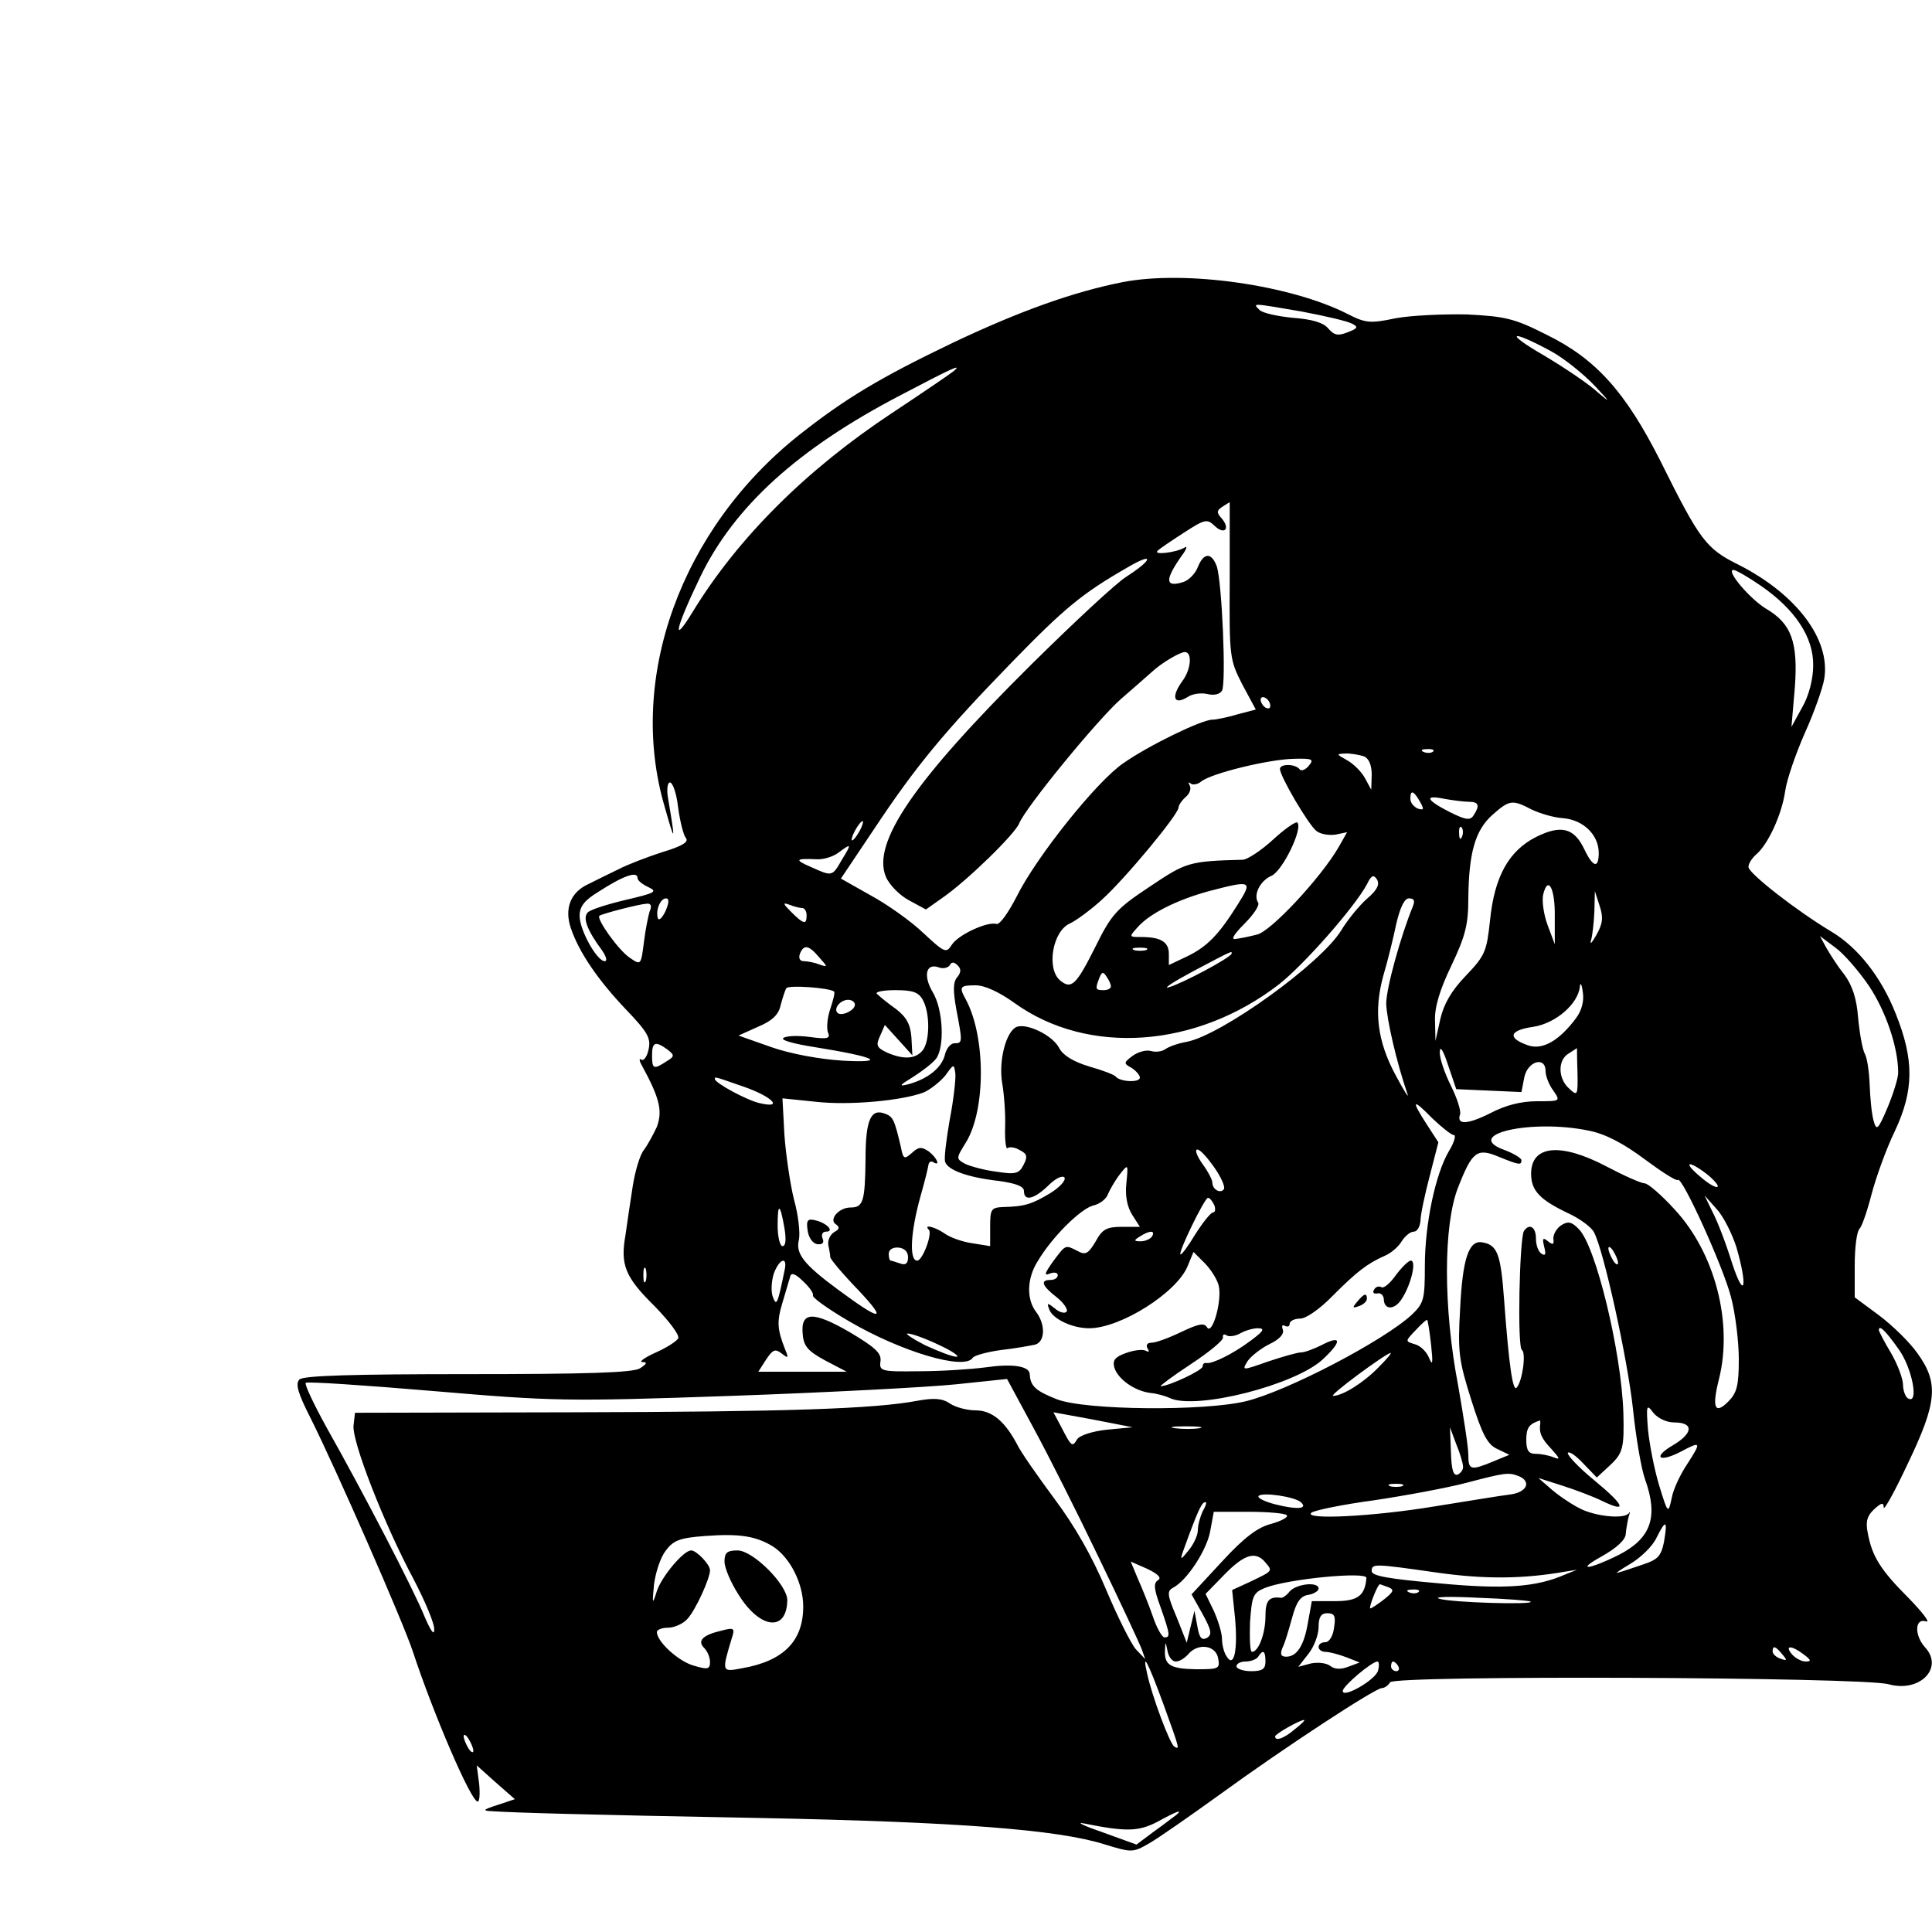 <?xml version="1.0" standalone="no"?>
<!DOCTYPE svg PUBLIC "-//W3C//DTD SVG 20010904//EN"
 "http://www.w3.org/TR/2001/REC-SVG-20010904/DTD/svg10.dtd">
<svg version="1.0" xmlns="http://www.w3.org/2000/svg"
 width="400pt" height="400pt" viewBox="0 0 400 400"
 preserveAspectRatio="xMidYMid meet">

<g transform="translate(0,400) scale(0.1,-0.1)"
fill="#000000" stroke="none">
<path d="M2325 3416 c-102 -20 -214 -60 -353 -126 -150 -72 -222 -115 -318
-191 -244 -194 -356 -503 -278 -769 22 -78 23 -76 7 18 -3 18 -1 32 4 32 6 0
14 -24 17 -52 4 -29 11 -57 16 -63 7 -8 -8 -17 -48 -29 -31 -10 -73 -26 -92
-36 -19 -9 -47 -23 -61 -30 -38 -17 -51 -51 -37 -92 17 -50 56 -107 114 -168
44 -46 52 -59 47 -82 -3 -15 -10 -25 -15 -22 -5 4 -5 -2 1 -12 37 -68 43 -94
31 -127 -8 -17 -20 -39 -27 -48 -8 -10 -18 -43 -23 -75 -5 -33 -12 -78 -15
-101 -11 -62 -1 -87 61 -148 30 -31 52 -60 48 -66 -3 -6 -25 -20 -48 -30 -22
-10 -34 -19 -26 -19 11 0 9 -4 -5 -13 -15 -9 -109 -12 -357 -12 -236 0 -340
-3 -348 -11 -9 -9 -3 -29 23 -80 54 -108 192 -423 212 -484 41 -125 120 -310
134 -310 4 0 5 17 3 37 l-5 38 39 -35 40 -35 -36 -12 c-31 -10 -32 -12 -10
-13 48 -3 177 -7 555 -14 406 -8 614 -24 710 -54 59 -18 60 -18 95 2 19 11 85
57 146 101 129 94 321 220 335 220 5 0 13 5 17 12 9 15 977 11 1032 -4 64 -18
115 33 76 76 -23 25 -22 62 2 54 9 -3 -7 18 -36 48 -58 58 -76 86 -85 135 -5
24 -1 36 13 49 15 14 20 15 20 4 0 -8 23 33 50 91 61 127 64 167 20 228 -16
23 -52 58 -80 79 l-50 37 0 66 c0 36 4 70 10 76 5 5 16 37 25 72 9 34 30 93
48 130 40 85 40 148 2 243 -30 76 -78 137 -133 170 -72 43 -172 121 -172 134
0 7 7 18 16 26 24 20 53 82 60 131 3 23 22 78 41 121 19 42 37 93 40 112 13
81 -57 174 -176 235 -69 34 -81 50 -164 217 -72 142 -133 210 -235 260 -67 34
-86 38 -165 42 -49 1 -116 -2 -148 -8 -52 -11 -62 -10 -99 9 -118 60 -335 91
-465 66z m370 -61 c48 -9 95 -20 104 -25 14 -7 12 -10 -9 -18 -20 -8 -28 -6
-40 8 -10 12 -33 19 -73 22 -32 3 -63 10 -69 16 -15 15 -18 15 87 -3z m516
-82 c26 -14 66 -46 90 -71 32 -34 35 -38 9 -16 -19 18 -71 53 -115 79 -81 47
-69 54 16 8z m-1236 -41 c-6 -5 -63 -44 -128 -87 -177 -117 -319 -258 -413
-412 -44 -72 -36 -35 16 73 70 145 202 265 413 375 112 59 129 66 112 51z
m571 -434 c-1 -159 0 -164 26 -215 l28 -52 -38 -10 c-20 -6 -44 -11 -52 -11
-22 0 -133 -54 -184 -90 -55 -37 -181 -195 -221 -276 -17 -33 -35 -59 -42 -57
-18 6 -81 -23 -93 -44 -11 -17 -15 -15 -58 25 -25 24 -74 59 -109 78 l-62 35
69 103 c87 131 146 202 285 345 109 112 145 142 239 196 56 33 54 17 -2 -19
-21 -13 -109 -95 -197 -182 -243 -241 -330 -369 -301 -439 7 -17 29 -39 48
-49 l35 -19 34 24 c52 36 150 132 159 154 13 33 163 216 211 258 24 21 53 46
64 56 19 18 58 41 68 41 16 0 13 -36 -5 -60 -24 -33 -18 -51 11 -33 10 7 29 9
41 6 13 -3 25 -1 30 7 9 15 0 227 -11 258 -11 29 -27 28 -39 -2 -5 -13 -18
-27 -30 -31 -38 -12 -39 4 -3 55 10 13 12 21 5 16 -17 -10 -66 -16 -55 -6 4 4
29 21 54 37 43 28 48 29 63 15 20 -20 34 -8 16 14 -12 13 -11 17 1 25 8 5 14
9 15 9 0 0 0 -73 0 -162z m1100 -11 c71 -49 109 -107 108 -165 0 -28 -9 -63
-23 -87 l-22 -40 7 81 c7 95 -7 133 -60 164 -33 20 -84 80 -67 80 5 0 31 -15
57 -33z m-1016 -248 c0 -6 -4 -7 -10 -4 -5 3 -10 11 -10 16 0 6 5 7 10 4 6 -3
10 -11 10 -16z m337 -95 c-3 -3 -12 -4 -19 -1 -8 3 -5 6 6 6 11 1 17 -2 13 -5z
m-143 -10 c10 -4 16 -18 16 -38 l-1 -31 -13 24 c-7 13 -24 30 -37 37 -23 13
-23 13 -2 14 12 0 28 -3 37 -6z m-114 -19 c-7 -9 -16 -12 -19 -8 -9 12 -41 12
-41 1 0 -15 58 -114 75 -128 8 -7 26 -10 40 -8 l24 5 -17 -30 c-36 -63 -142
-177 -170 -182 -15 -4 -35 -8 -44 -9 -10 -2 -4 9 18 31 19 19 32 38 29 44 -11
16 4 46 28 56 23 11 65 98 53 110 -3 3 -26 -13 -51 -36 -24 -22 -53 -41 -62
-41 -112 -3 -117 -5 -193 -56 -68 -45 -79 -57 -112 -124 -40 -80 -50 -89 -73
-70 -29 24 -16 102 20 118 13 6 43 28 66 49 48 43 159 177 159 191 0 5 7 15
15 22 8 7 12 17 8 24 -3 6 -3 8 2 4 4 -4 15 -2 22 4 21 17 140 46 192 47 38 1
42 -1 31 -14z m230 -75 c9 -16 8 -18 -5 -14 -8 4 -15 12 -15 20 0 20 7 17 20
-6z m101 0 c21 0 23 -8 10 -28 -7 -11 -16 -10 -50 7 -49 25 -53 36 -10 27 17
-3 40 -6 50 -6z m130 -16 c17 -8 46 -17 66 -18 42 -4 73 -35 73 -72 0 -33 -12
-30 -30 8 -21 44 -48 51 -100 25 -57 -29 -86 -83 -95 -172 -7 -65 -10 -73 -50
-115 -30 -31 -46 -59 -53 -90 l-10 -45 -1 42 c-1 28 10 64 34 114 29 61 35 85
35 139 1 94 14 141 50 173 35 31 41 32 81 11z m-1391 -44 c-6 -11 -13 -20 -16
-20 -2 0 0 9 6 20 6 11 13 20 16 20 2 0 0 -9 -6 -20z m1247 -12 c-3 -8 -6 -5
-6 6 -1 11 2 17 5 13 3 -3 4 -12 1 -19z m-1284 -48 c-20 -35 -20 -35 -64 -15
-35 15 -32 18 11 16 14 -1 34 5 45 13 28 21 29 20 8 -14z m-423 -38 c0 -5 10
-13 23 -19 19 -9 13 -12 -47 -26 -38 -9 -73 -20 -79 -26 -11 -11 -2 -36 29
-78 9 -13 12 -23 6 -23 -16 0 -52 64 -52 94 0 19 10 32 38 49 54 35 82 44 82
29z m1511 -42 c-16 -14 -40 -43 -54 -66 -42 -69 -248 -217 -320 -231 -18 -3
-37 -10 -44 -15 -7 -5 -20 -7 -30 -4 -10 3 -27 -2 -38 -10 -19 -14 -19 -16 -2
-25 9 -6 17 -15 17 -20 0 -11 -41 -9 -50 2 -3 4 -27 13 -55 21 -33 10 -54 23
-62 38 -13 26 -66 52 -88 44 -22 -9 -38 -70 -30 -117 4 -23 7 -64 6 -91 -1
-27 2 -47 5 -43 4 3 15 2 25 -4 16 -8 17 -14 8 -31 -9 -18 -17 -20 -55 -14
-25 3 -54 11 -65 16 -20 11 -20 11 1 45 41 67 41 218 0 295 -15 27 -13 30 20
30 19 0 49 -14 81 -37 152 -109 376 -93 547 39 52 41 156 159 182 207 9 19 14
21 21 10 6 -10 0 -22 -20 -39z m-268 -12 c-40 -64 -64 -88 -105 -108 l-38 -18
0 23 c0 25 -17 35 -57 35 -26 0 -26 0 -7 21 25 28 81 56 147 74 88 23 91 22
60 -27z m656 -26 l0 -57 -15 40 c-8 22 -12 50 -9 63 10 41 25 12 24 -46z m86
-38 c-9 -16 -14 -21 -11 -11 3 10 6 37 7 60 l1 42 10 -31 c8 -24 6 -37 -7 -60z
m-1927 50 c-7 -15 -14 -21 -16 -15 -5 16 5 41 17 41 7 0 6 -10 -1 -26z m1547
9 c-25 -61 -55 -169 -55 -201 1 -32 21 -120 44 -187 4 -11 -7 6 -24 38 -39 72
-46 134 -26 207 9 30 21 79 27 108 8 34 17 52 26 52 11 0 13 -5 8 -17z m-1580
-10 c-3 -10 -9 -39 -12 -65 -6 -46 -6 -47 -29 -31 -23 15 -70 81 -63 87 5 4
81 24 98 25 9 1 11 -5 6 -16z m316 7 c5 0 9 -7 9 -15 0 -20 -6 -19 -32 7 -17
17 -18 20 -4 15 10 -4 22 -7 27 -7z m2209 -162 c35 -53 60 -127 60 -179 0 -11
-10 -43 -22 -72 -20 -47 -23 -49 -29 -27 -4 14 -7 47 -8 73 -1 27 -5 56 -10
65 -5 9 -11 43 -14 75 -3 40 -12 67 -29 90 -14 17 -30 43 -37 55 l-13 24 32
-24 c17 -12 49 -49 70 -80z m-2174 60 c18 -20 18 -21 1 -15 -10 4 -25 7 -33 7
-8 0 -11 6 -8 15 8 20 18 19 40 -7z m677 15 c-7 -2 -19 -2 -25 0 -7 3 -2 5 12
5 14 0 19 -2 13 -5z m177 -7 c0 -8 -104 -63 -130 -70 -14 -4 9 11 50 33 85 45
80 42 80 37z m-568 -49 c-9 -10 -9 -28 -2 -67 13 -68 13 -70 -4 -70 -8 0 -17
-11 -20 -25 -7 -26 -35 -49 -76 -60 -20 -5 -18 -2 10 15 19 12 41 29 48 38 18
24 15 102 -7 138 -20 34 -14 61 13 51 8 -3 18 -1 22 4 4 8 9 8 17 0 7 -7 7
-14 -1 -24z m318 -19 c0 -5 -7 -8 -15 -8 -17 0 -18 2 -9 25 5 13 8 14 15 3 5
-7 9 -16 9 -20z m963 -66 c-35 -47 -70 -67 -100 -56 -43 15 -38 31 11 38 47 7
94 48 97 84 1 9 4 4 6 -12 3 -18 -2 -38 -14 -54z m-1536 55 c2 -2 -2 -18 -8
-36 -6 -17 -8 -39 -5 -48 6 -13 0 -15 -37 -10 -23 3 -48 3 -55 -2 -7 -4 20
-12 65 -19 125 -20 153 -33 58 -28 -48 3 -108 14 -148 28 l-68 24 40 18 c29
12 43 25 47 44 4 15 9 31 12 36 4 7 90 1 99 -7z m184 -18 c15 -28 14 -86 -1
-104 -15 -18 -40 -19 -74 -4 -21 10 -23 15 -14 34 l10 23 29 -32 28 -31 -2 37
c-2 27 -10 42 -32 59 -17 12 -34 26 -39 31 -6 4 11 8 37 8 37 0 49 -4 58 -21z
m-141 -9 c0 -12 -28 -25 -36 -17 -9 9 6 27 22 27 8 0 14 -5 14 -10z m-388 -93
c15 -12 15 -14 -3 -25 -26 -17 -29 -15 -29 13 0 28 7 30 32 12z m1701 -85 l67
-3 6 31 c7 33 44 44 44 12 0 -10 7 -28 16 -40 15 -22 15 -22 -34 -22 -32 0
-65 -8 -97 -25 -48 -24 -70 -24 -62 -2 2 7 -6 33 -19 59 -13 26 -24 58 -23 70
0 14 7 4 17 -27 l17 -50 68 -3z m183 38 c1 -48 0 -50 -17 -34 -24 21 -24 60
-1 73 9 6 17 11 17 11 0 0 0 -23 1 -50z m-1300 -100 c-7 -41 -12 -80 -9 -86 6
-17 48 -32 111 -39 35 -5 52 -11 52 -21 0 -22 21 -17 51 12 15 15 29 21 33 16
3 -6 -10 -20 -29 -32 -38 -23 -54 -28 -97 -29 -26 -1 -28 -4 -28 -41 l0 -40
-37 6 c-21 3 -46 12 -57 20 -20 14 -45 20 -33 8 8 -8 -13 -64 -24 -64 -17 0
-14 59 7 134 8 28 15 56 16 63 1 7 5 10 10 7 16 -10 8 9 -9 22 -15 10 -21 10
-35 -3 -16 -14 -18 -13 -23 13 -13 55 -16 62 -32 68 -30 12 -41 -12 -41 -94
-1 -88 -5 -100 -31 -100 -25 0 -46 -26 -30 -35 8 -6 7 -10 -4 -16 -8 -5 -14
-17 -12 -27 2 -9 4 -21 4 -25 1 -5 27 -36 59 -69 61 -65 46 -64 -43 2 -72 53
-88 75 -81 103 3 13 -1 51 -10 83 -8 32 -17 93 -20 135 l-4 75 68 -7 c70 -8
178 2 224 19 14 6 34 22 45 35 18 25 18 25 21 4 1 -12 -4 -56 -12 -97z m-426
70 c58 -20 84 -46 33 -34 -27 6 -93 42 -93 50 0 5 -3 6 60 -16z m1470 -100 c5
0 1 -15 -10 -33 -28 -47 -50 -151 -50 -238 0 -69 -2 -77 -27 -101 -60 -55
-258 -158 -343 -179 -86 -21 -333 -19 -392 4 -43 17 -55 27 -56 52 -1 17 -36
22 -92 14 -30 -4 -92 -8 -137 -8 -79 -1 -83 0 -80 21 2 17 -12 29 -64 60 -76
44 -102 43 -97 -5 2 -25 12 -35 47 -54 l44 -23 -92 0 -91 0 16 25 c14 21 19
23 32 13 14 -11 15 -10 8 7 -17 43 -18 58 -6 98 7 23 14 48 16 54 2 9 11 6 27
-10 13 -12 22 -25 20 -29 -2 -4 31 -28 74 -53 109 -64 241 -103 257 -76 4 5
30 12 59 16 28 3 60 9 70 11 21 6 22 42 2 68 -20 26 -19 69 3 104 30 51 89
109 115 116 14 3 28 14 31 24 4 9 14 27 24 40 18 23 18 23 14 -18 -3 -26 2
-49 12 -65 l16 -25 -37 0 c-32 0 -41 -5 -55 -31 -15 -25 -21 -28 -37 -19 -26
13 -24 14 -51 -22 -17 -24 -19 -30 -7 -25 10 4 17 2 17 -3 0 -6 -7 -10 -15
-10 -22 0 -18 -12 13 -36 15 -12 24 -26 20 -30 -4 -4 -15 -1 -24 7 -15 12 -17
12 -12 -1 6 -20 47 -40 83 -40 65 0 182 74 204 129 l12 29 23 -23 c13 -13 26
-34 29 -46 8 -30 -13 -105 -24 -87 -6 10 -18 7 -54 -10 -25 -12 -52 -22 -61
-22 -9 0 -12 -5 -8 -12 4 -6 3 -8 -3 -5 -6 4 -24 2 -41 -4 -23 -8 -29 -15 -25
-30 7 -24 42 -49 75 -53 12 -1 31 -6 41 -11 55 -24 257 27 315 80 41 38 40 52
-2 30 -16 -8 -35 -15 -42 -15 -8 0 -39 -9 -69 -19 -54 -19 -54 -19 -42 1 7 10
27 26 45 35 21 10 31 21 28 30 -3 8 -1 11 4 8 6 -3 10 -1 10 4 0 6 10 11 22
11 12 0 41 20 68 48 50 50 71 66 107 82 12 5 28 18 35 30 7 11 18 20 25 20 7
0 13 10 14 23 0 12 9 54 19 92 l18 70 -24 37 c-33 51 -30 55 11 13 20 -19 40
-35 45 -35z m280 9 c35 -7 72 -27 115 -59 35 -26 66 -46 69 -43 8 9 94 -180
110 -243 9 -34 16 -92 16 -128 0 -55 -4 -70 -22 -88 -28 -28 -34 -12 -19 47
29 116 -8 260 -91 350 -27 30 -56 55 -63 55 -7 0 -43 16 -79 35 -95 50 -156
44 -156 -15 0 -35 18 -54 77 -82 24 -11 48 -29 53 -39 20 -36 70 -264 81 -367
6 -58 17 -123 25 -145 28 -78 12 -122 -54 -156 -62 -31 -91 -34 -37 -4 32 18
51 35 51 48 1 11 4 27 6 35 3 8 3 12 1 8 -7 -13 -61 -9 -96 6 -18 8 -45 26
-62 40 l-30 26 50 -16 c28 -9 65 -23 83 -32 52 -25 46 -9 -17 43 -33 27 -57
53 -55 57 3 4 17 -6 32 -22 l28 -29 27 25 c27 25 30 36 28 109 -4 126 -57 345
-92 380 -15 16 -23 17 -37 8 -9 -6 -16 -18 -16 -27 2 -13 -1 -14 -11 -6 -11 9
-12 6 -8 -11 4 -15 3 -20 -5 -15 -7 4 -12 18 -12 32 0 24 -14 32 -25 15 -9
-16 -14 -241 -4 -246 9 -6 1 -65 -11 -78 -8 -9 -16 47 -26 183 -7 95 -14 113
-46 118 -27 4 -40 -34 -45 -138 -5 -88 -3 -106 23 -188 23 -73 34 -93 54 -102
l25 -12 -34 -14 c-46 -19 -51 -18 -51 14 0 16 -10 80 -21 143 -31 161 -31 333
0 411 29 74 39 82 84 63 42 -17 47 -18 47 -7 0 4 -16 14 -35 21 -89 32 56 65
175 40z m-776 -76 c14 -20 23 -40 20 -45 -7 -10 -24 -1 -24 14 0 5 -9 23 -21
39 -11 16 -16 29 -10 29 6 0 21 -17 35 -37z m1020 -14 c15 -12 25 -24 22 -26
-3 -3 -19 6 -36 21 -37 31 -25 35 14 5z m-1020 -64 c3 -8 2 -15 -2 -15 -5 0
-21 -20 -37 -45 -15 -25 -29 -44 -31 -42 -5 4 50 117 57 117 4 0 9 -7 13 -15z
m1081 -87 c24 -83 17 -112 -9 -33 -12 39 -30 86 -40 105 l-17 35 25 -28 c14
-15 32 -51 41 -79z m-1971 40 c4 -24 3 -38 -4 -38 -5 0 -10 19 -10 42 0 49 5
47 14 -4z m761 -18 c-3 -5 -14 -10 -23 -10 -15 0 -15 2 -2 10 20 13 33 13 25
0z m-505 -43 c0 -13 -5 -17 -16 -13 -9 3 -18 6 -20 6 -2 0 -4 6 -4 14 0 9 9
14 20 13 12 -1 20 -8 20 -20z m1470 -12 c0 -5 -5 -3 -10 5 -5 8 -10 20 -10 25
0 6 5 3 10 -5 5 -8 10 -19 10 -25z m-1725 -12 c-15 -73 -17 -79 -25 -58 -4 11
-3 32 2 48 11 30 28 37 23 10z m-288 -25 c-3 -7 -5 -2 -5 12 0 14 2 19 5 13 2
-7 2 -19 0 -25z m1626 -133 c4 -37 3 -44 -4 -27 -5 13 -18 26 -30 29 -20 6
-20 6 2 29 12 13 23 23 24 21 1 -1 5 -24 8 -52z m-374 9 c-36 -27 -79 -48 -91
-46 -5 1 -8 -2 -8 -7 0 -8 -70 -41 -87 -41 -3 0 25 21 63 46 38 25 68 50 66
55 -1 6 2 8 8 4 5 -3 18 -1 27 4 10 6 27 11 37 11 16 0 12 -6 -15 -26z m1341
-16 c29 -39 44 -118 20 -103 -5 3 -10 16 -10 28 0 12 -11 42 -25 66 -14 23
-25 45 -25 47 0 12 13 0 40 -38z m-1985 7 c28 -13 43 -24 35 -24 -8 0 -37 11
-65 24 -27 14 -43 25 -35 24 8 0 38 -11 65 -24z m909 -46 c-30 -31 -74 -59
-94 -59 -10 0 105 85 119 89 3 0 -8 -13 -25 -30z m-579 -394 c45 -93 85 -179
89 -190 l7 -20 -19 20 c-10 11 -38 67 -62 124 -29 69 -65 132 -107 188 -34 46
-70 97 -78 114 -25 47 -52 69 -85 69 -17 0 -41 6 -53 14 -16 11 -33 12 -67 6
-89 -17 -272 -23 -715 -24 l-450 -1 -3 -26 c-4 -32 63 -204 124 -318 24 -46
44 -93 43 -105 0 -13 -7 -3 -20 27 -22 55 -127 257 -202 390 -27 49 -47 91
-44 94 3 3 122 -5 264 -17 247 -21 274 -22 618 -10 198 7 407 18 465 24 l105
11 54 -100 c30 -55 91 -176 136 -270z m1191 280 c41 0 40 -22 -2 -47 -43 -25
-30 -37 15 -14 43 23 44 21 15 -24 -15 -22 -30 -54 -33 -72 -7 -33 -8 -32 -26
27 -10 33 -20 85 -23 115 -4 51 -3 54 11 35 9 -11 27 -20 43 -20z m-1174 -15
c-30 -3 -57 -12 -62 -20 -10 -17 -12 -15 -33 26 l-16 30 82 -15 82 -16 -53 -5z
m897 13 c-3 -19 2 -31 23 -53 18 -20 19 -23 4 -17 -10 4 -26 7 -37 7 -14 0
-19 7 -19 29 0 25 6 33 28 40 1 1 1 -2 1 -6z m-706 -10 c-13 -2 -35 -2 -50 0
-16 2 -5 4 22 4 28 0 40 -2 28 -4z m546 -79 c1 -7 -5 -14 -11 -17 -9 -3 -13
10 -14 47 l-2 51 13 -35 c8 -19 14 -40 14 -46z m115 -20 c27 -11 18 -33 -16
-38 -18 -2 -90 -14 -159 -25 -127 -21 -271 -28 -254 -13 6 5 64 17 131 26 67
10 152 26 190 36 80 21 87 22 108 14z m-241 -21 c-7 -2 -19 -2 -25 0 -7 3 -2
5 12 5 14 0 19 -2 13 -5z m-210 -33 c16 -14 -7 -16 -51 -5 -24 6 -40 14 -36
18 9 8 75 -2 87 -13z m-203 -19 c-5 -11 -10 -28 -10 -39 0 -11 -9 -30 -20 -43
-19 -23 -19 -23 1 31 22 59 28 70 35 70 3 0 0 -9 -6 -19z m174 -8 c4 -4 -11
-12 -32 -18 -28 -7 -56 -28 -102 -78 l-63 -68 23 -41 c18 -33 20 -42 9 -49
-11 -6 -16 0 -20 24 l-6 32 -8 -33 -8 -33 -21 53 c-20 47 -20 54 -7 61 29 15
71 80 77 119 l7 38 72 0 c39 0 75 -3 79 -7z m781 -56 c-6 -29 -13 -36 -43 -46
-21 -7 -44 -15 -52 -17 -8 -3 3 5 25 18 22 13 47 37 55 55 19 38 23 36 15 -10z
m-1846 -8 c36 -22 64 -77 64 -125 0 -71 -40 -113 -127 -128 -42 -8 -42 -8 -21
62 7 21 5 23 -21 16 -39 -9 -51 -21 -36 -36 7 -7 12 -20 12 -29 0 -15 -5 -16
-32 -8 -32 8 -78 50 -78 70 0 5 11 9 23 9 13 0 31 8 40 18 17 18 47 84 47 101
0 12 -28 41 -39 41 -16 0 -61 -54 -71 -84 -9 -29 -10 -28 -6 13 3 24 13 56 24
70 16 22 29 27 83 31 69 5 103 0 138 -21z m1021 -34 c15 -18 16 -17 -32 -40
l-37 -17 6 -58 c6 -66 -2 -104 -17 -80 -6 8 -10 25 -10 37 0 12 -8 38 -17 58
l-17 35 39 40 c42 43 65 49 85 25z m-223 -37 c-9 -6 -8 -18 6 -56 20 -57 20
-62 8 -62 -5 0 -16 19 -24 43 -8 23 -22 58 -31 78 l-15 36 34 -15 c23 -11 31
-19 22 -24z m579 16 c99 -14 178 -13 264 2 l25 4 -25 -10 c-59 -26 -125 -31
-262 -18 -101 9 -138 15 -138 25 0 16 3 16 136 -3z m-147 -11 c-3 -37 -18 -48
-65 -48 l-48 0 -8 -44 c-8 -48 -23 -71 -45 -71 -11 0 -13 5 -8 18 5 9 13 37
20 62 9 34 18 46 34 48 11 2 21 8 21 13 0 15 -46 10 -60 -6 -6 -8 -15 -14 -18
-13 -25 3 -32 -6 -32 -38 0 -35 -14 -74 -28 -74 -4 0 -5 27 -4 61 4 54 6 61
30 71 46 19 213 35 211 21z m45 -19 c13 -5 12 -9 -8 -25 -13 -10 -26 -19 -29
-19 -4 0 15 50 20 50 1 0 8 -3 17 -6z m63 -10 c-3 -3 -12 -4 -19 -1 -8 3 -5 6
6 6 11 1 17 -2 13 -5z m232 -20 c8 -7 -164 -2 -189 6 -14 4 22 5 80 2 58 -2
107 -6 109 -8z m-407 -54 c-2 -17 -10 -30 -18 -30 -8 0 -14 -4 -14 -10 0 -5 6
-10 14 -10 8 0 27 -5 43 -11 l28 -11 -24 -9 c-16 -6 -28 -5 -37 2 -8 6 -25 8
-40 5 l-26 -7 21 27 c12 15 21 40 21 55 0 21 5 29 18 29 15 0 18 -6 14 -30z
m-328 -70 c8 0 19 7 26 15 20 24 57 19 62 -8 4 -22 2 -23 -46 -23 -54 1 -66 9
-64 41 1 17 1 17 5 -2 2 -13 10 -23 17 -23z m1256 15 c11 -13 10 -14 -4 -9 -9
3 -16 10 -16 15 0 13 6 11 20 -6z m44 0 c16 -12 17 -15 4 -15 -8 0 -21 7 -28
15 -16 19 -1 19 24 0z m-1114 -15 c0 -16 -7 -20 -30 -20 -16 0 -30 5 -30 10 0
6 9 10 19 10 11 0 23 5 26 10 10 16 15 12 15 -10z m-211 -89 c34 -94 34 -94
22 -87 -9 6 -46 104 -56 151 -11 48 1 26 34 -64z m444 70 c-5 -19 -73 -58 -73
-42 0 10 60 61 72 61 3 0 4 -8 1 -19z m42 9 c3 -5 1 -10 -4 -10 -6 0 -11 5
-11 10 0 6 2 10 4 10 3 0 8 -4 11 -10z m-214 -130 c-22 -19 -41 -26 -41 -15 0
5 51 34 60 34 3 0 -6 -9 -19 -19z m-1701 -45 c0 -5 -5 -3 -10 5 -5 8 -10 20
-10 25 0 6 5 3 10 -5 5 -8 10 -19 10 -25z m1455 -133 c-6 -4 -26 -20 -46 -34
l-36 -27 -69 25 c-38 13 -57 22 -41 19 89 -18 114 -17 153 3 42 23 54 27 39
14z"/>
<path d="M1672 1453 c2 -15 10 -27 20 -29 11 -1 15 3 11 12 -3 8 0 14 7 14 18
0 3 17 -20 23 -18 5 -21 1 -18 -20z"/>
<path d="M2890 1360 c-12 -17 -25 -28 -30 -25 -5 3 -12 1 -15 -5 -4 -6 -1 -9
6 -8 7 2 13 -3 14 -11 0 -24 23 -24 38 1 19 30 30 78 18 78 -5 0 -19 -14 -31
-30z"/>
<path d="M2810 1305 c-11 -13 -10 -14 4 -9 9 3 16 10 16 15 0 13 -6 11 -20 -6z"/>
<path d="M1500 767 c0 -13 13 -44 30 -70 44 -70 99 -76 100 -10 0 32 -71 103
-103 103 -22 0 -27 -5 -27 -23z"/>
</g>
</svg>
